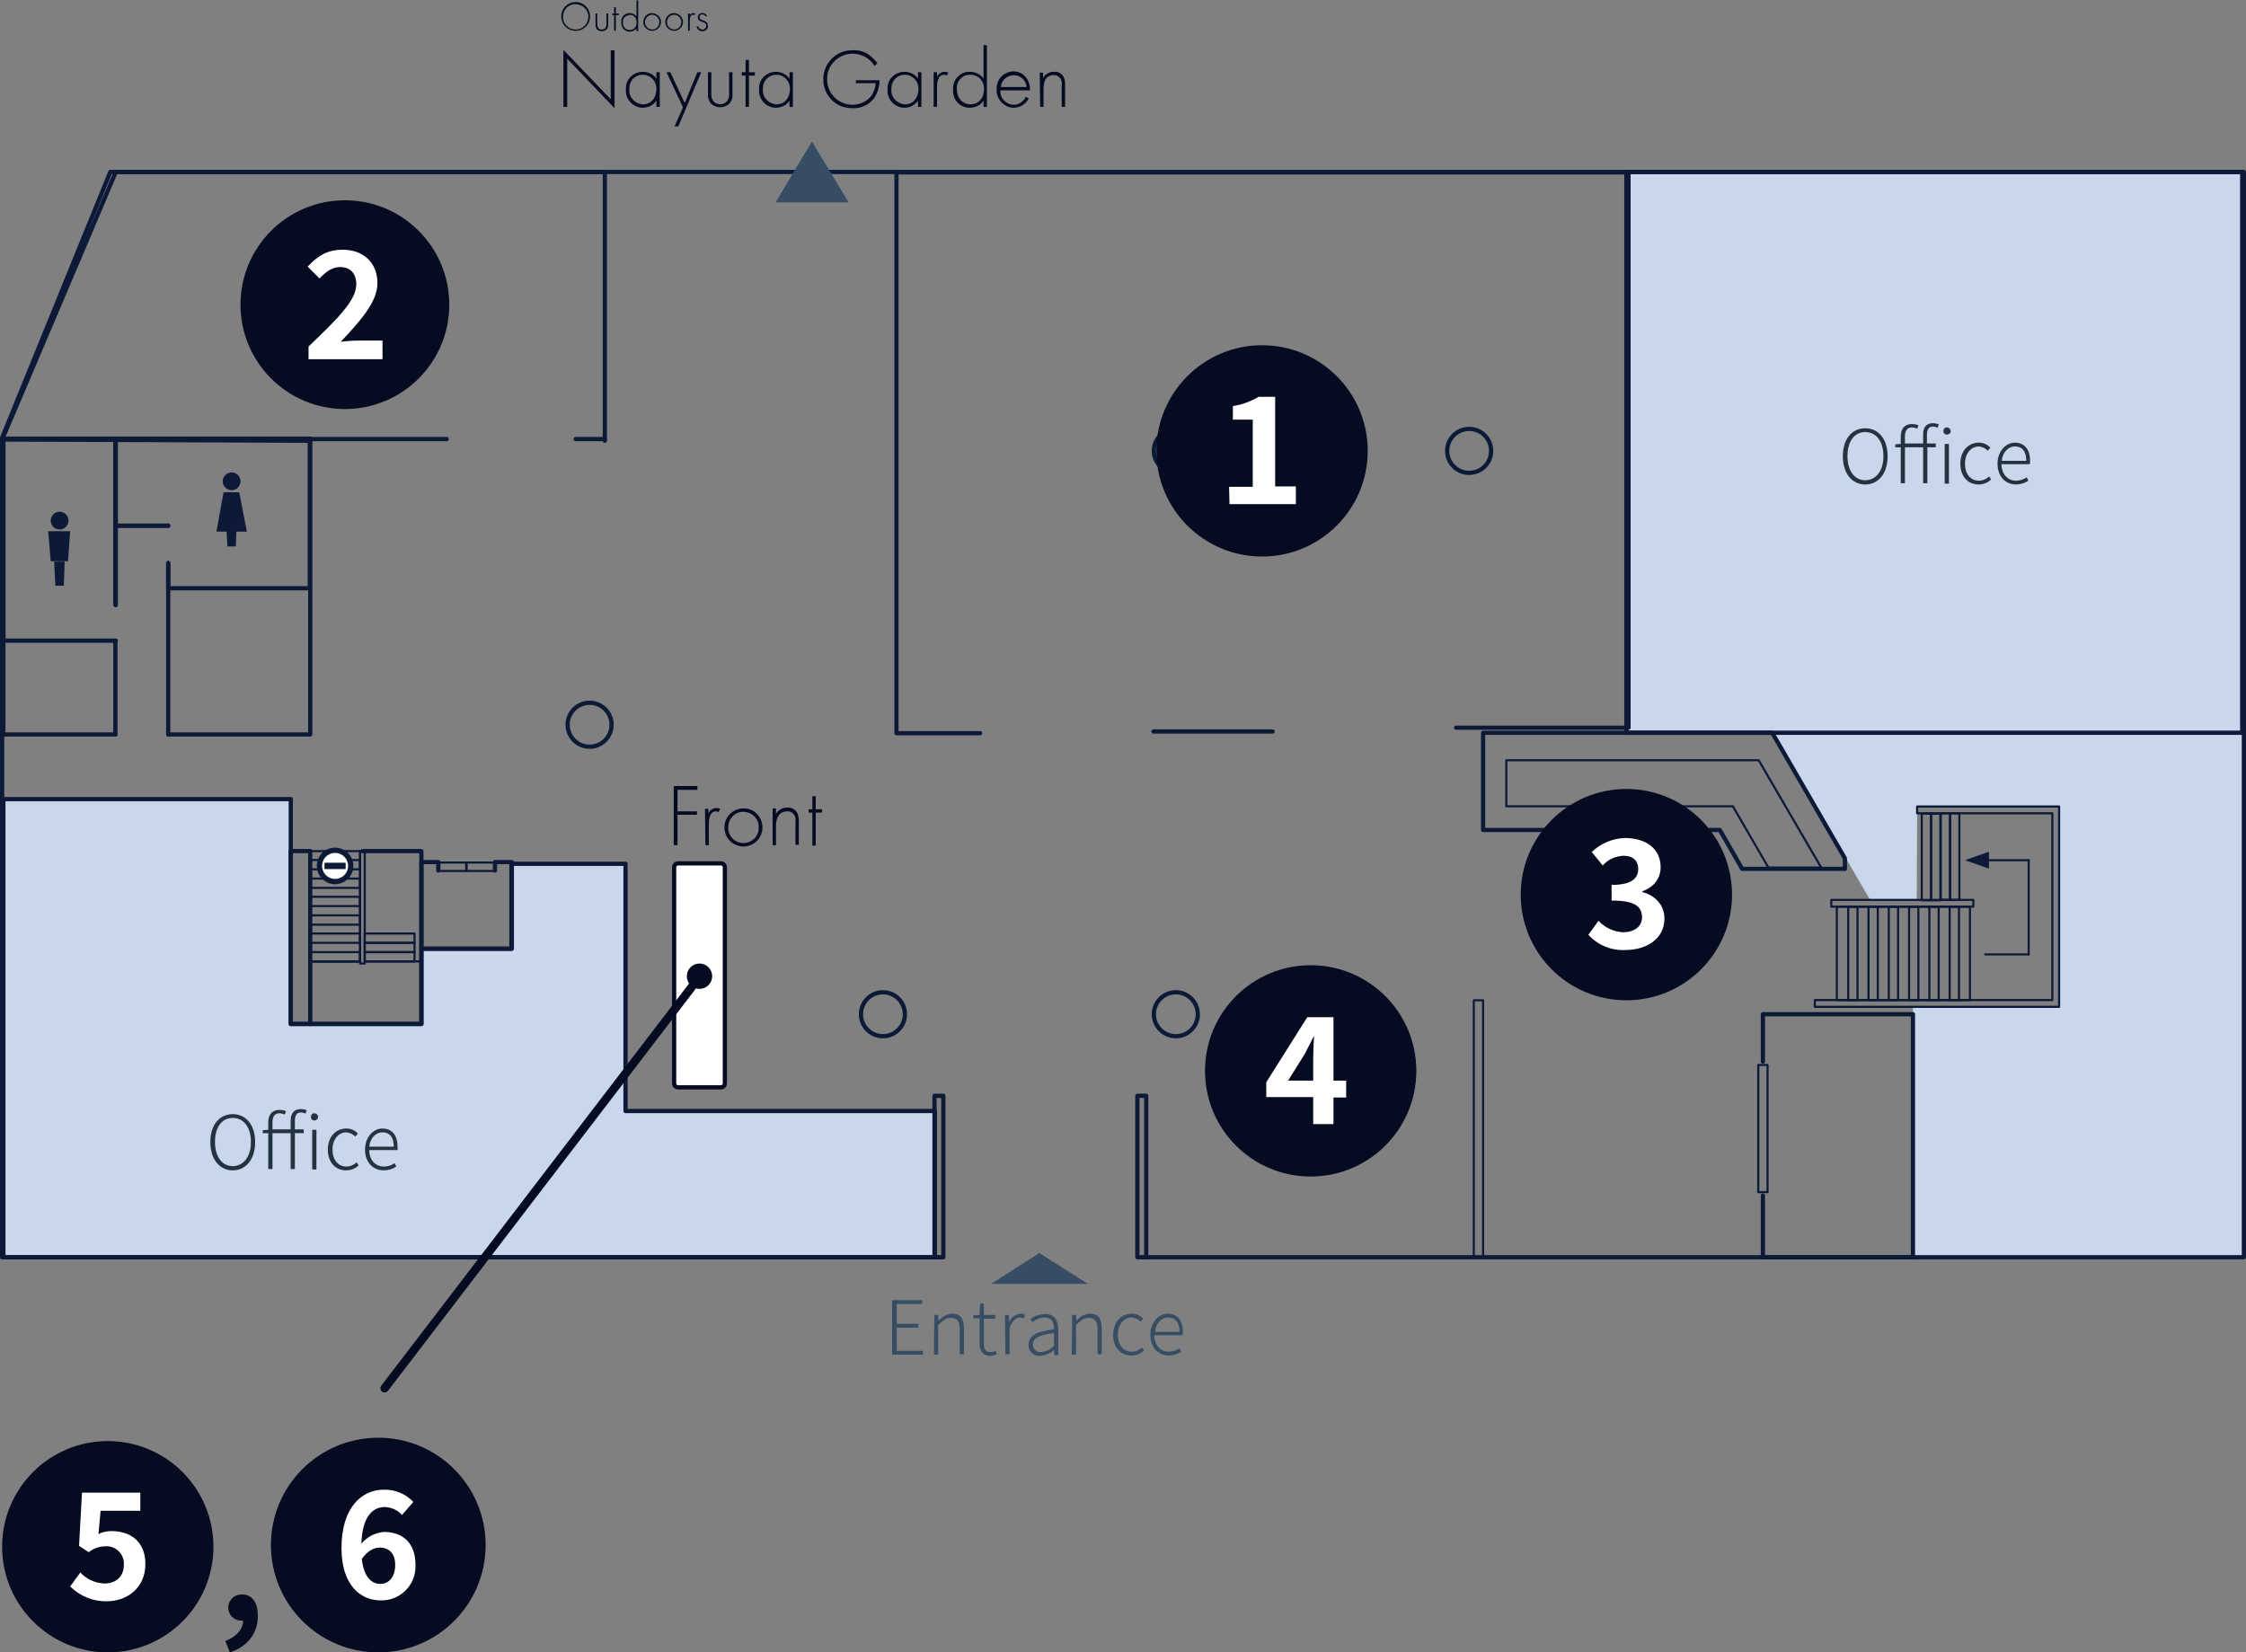<?xml version="1.0" encoding="utf-8"?>
<!-- Generator: Adobe Illustrator 27.2.0, SVG Export Plug-In . SVG Version: 6.00 Build 0)  -->
<svg version="1.1" id="レイヤー_1" xmlns="http://www.w3.org/2000/svg" xmlns:xlink="http://www.w3.org/1999/xlink" x="0px"
	 y="0px" viewBox="0 0 531.4 391" style="enable-background:new 0 0 531.4 391;" xml:space="preserve">
<rect x="0" y="0" width="531.4" height="391" fill="#808080" stroke="none"/>
<style type="text/css">
	.st0{fill:#C8D7EC;}
	.st1{fill:none;stroke:#0C1937;stroke-linecap:round;stroke-linejoin:round;}
	.st2{fill:none;stroke:#0C1937;stroke-width:0.5;stroke-linecap:round;stroke-linejoin:round;}
	.st3{fill:#FFFFFF;stroke:#0C1937;stroke-width:1.25;stroke-linecap:round;stroke-linejoin:round;}
	.st4{fill:none;stroke:#0C1937;stroke-width:1.5;}
	.st5{fill:#0C1937;}
	.st6{fill:#233441;}
	.st7{fill:#364D64;}
	.st8{fill:#FFFFFF;stroke:#050C22;stroke-linecap:round;}
	.st9{fill:#050C22;}
	.st10{fill:none;stroke:#050C22;stroke-width:2;stroke-linecap:round;}
	.st11{fill:#FFFFFF;}
</style>
<g id="_1F_floor_SVG" transform="translate(0.5 40.289)">
	<rect id="長方形_105" x="384.7" y="0" class="st0" width="145.7" height="132.7"/>
	<path id="パス_1001" class="st0" d="M530.4,257.2h-78.3V198h34.6v-47.4h-33.6l-0.1,22.1l-11,0l-23.2-39.9h111.6V257.2z"/>
	<path id="パス_1002" class="st0" d="M147.5,222.6v-58.5h-27v20.1H99.2V202H68.3v-53.2H0.3v108.4h220.4v-34.6H147.5z"/>
	<path id="パス_1003" class="st1" d="M221.7,257.2H0V63.3L25.6,0.4h504.8v256.8H269.7"/>
	<path id="パス_1004" class="st1" d="M142.6,64V0.4H26.9L0,63.7L72.9,64"/>
	<line id="線_84" class="st1" x1="300.6" y1="132.8" x2="272.4" y2="132.8"/>
	<path id="パス_1005" class="st1" d="M231.4,133.2h-19.8V0.5h173.2v131.4h-40.8"/>
	<rect id="長方形_106" x="384.3" y="0.4" class="st1" width="145.7" height="132.7"/>
	<path id="パス_1006" class="st1" d="M26.8,133.5H0.3v-70h72.6v70H39.3"/>
	<path id="パス_1007" class="st1" d="M26.9,111.3H0.3V63.6h26.6v39.3"/>
	<path id="パス_1008" class="st1" d="M26.8,102.8V84.1h12.5"/>
	<line id="線_85" class="st1" x1="26.8" y1="133.5" x2="26.8" y2="111.3"/>
	<line id="線_86" class="st1" x1="39.3" y1="92.9" x2="39.3" y2="133.5"/>
	<path id="パス_1009" class="st1" d="M39.3,84.1H26.8V63.6h46v35.3H39.3v-5.9"/>
	<path id="パス_1010" class="st1" d="M411.7,165.3l-5.3-9.2h-56v-23h68.4l17.2,29.7v2.5L411.7,165.3z"/>
	<path id="パス_1011" class="st2" d="M417.9,165l-8.4-14.5h-53.6v-10.9h59.7l14.8,25.4L417.9,165z"/>
	<path id="パス_1012" class="st1" d="M147.5,222.6v-58.5h-27v20.1H99.2V202H68.3v-53.2H0.3v108.4h220.4v-34.6H147.5z"/>
	<rect id="長方形_107" x="220.6" y="219" class="st1" width="2.1" height="38.2"/>
	<rect id="長方形_108" x="268.6" y="219" class="st1" width="2.1" height="38.2"/>
	<path id="パス_1013" class="st1" d="M85.3,161.1h13.9V202H68.3v-40.9h4.5"/>
	<line id="線_87" class="st1" x1="72.9" y1="161.1" x2="72.9" y2="202"/>
	<g id="グループ_164" transform="translate(72.879 161.105)">
		<rect id="長方形_109" x="0" y="0" class="st2" width="11.8" height="26.1"/>
		<rect id="長方形_110" x="0" y="2.1" class="st2" width="11.8" height="2.2"/>
		<rect id="長方形_111" x="0" y="6.5" class="st2" width="11.8" height="2.2"/>
		<rect id="長方形_112" x="0" y="10.8" class="st2" width="11.8" height="2.2"/>
		<rect id="長方形_113" x="0" y="15.2" class="st2" width="11.8" height="2.2"/>
		<rect id="長方形_114" x="0" y="19.5" class="st2" width="11.8" height="2.2"/>
		<rect id="長方形_115" x="0" y="23.9" class="st2" width="11.8" height="2.2"/>
		<rect id="長方形_116" x="12.9" y="23.9" class="st2" width="11.8" height="2.2"/>
		<rect id="長方形_117" x="12.9" y="21.7" class="st2" width="11.8" height="2.2"/>
		<rect id="長方形_118" x="12.9" y="19.5" class="st2" width="11.8" height="2.2"/>
	</g>
	<g id="グループ_342" transform="translate(72.879 165.105)">
		<circle id="楕円形_89" class="st3" cx="5.9" cy="-0.5" r="3.7"/>
		<line id="線_182" class="st4" x1="3.4" y1="-0.5" x2="8.4" y2="-0.5"/>
	</g>
	<path id="パス_1015" class="st2" d="M84.7,202H72.9v-14.8h11.9"/>
	<rect id="長方形_119" x="84.7" y="161.1" class="st2" width="1.1" height="26.6"/>
	<path id="パス_1016" class="st2" d="M85.9,187.2h13.3V202H84.7"/>
	<rect id="長方形_120" x="103.2" y="163.8" class="st2" width="6.7" height="2"/>
	<rect id="長方形_121" x="109.8" y="163.8" class="st2" width="6.7" height="2"/>
	<path id="パス_1017" class="st1" d="M103.2,165.7v-2h-4v20.5h21.4v-20.5h-4v2"/>
	<circle id="楕円形_39" class="st1" cx="139" cy="131.2" r="5.2"/>
	<circle id="楕円形_40" class="st1" cx="208.4" cy="199.7" r="5.2"/>
	<circle id="楕円形_41" class="st1" cx="277.7" cy="199.7" r="5.2"/>
	<circle id="楕円形_42" class="st1" cx="277.7" cy="66.4" r="5.2"/>
	<circle id="楕円形_43" class="st1" cx="347.1" cy="66.4" r="5.2"/>
	<rect id="長方形_122" x="348.2" y="196.4" class="st2" width="2.2" height="60.8"/>
	<path id="パス_1018" class="st1" d="M416.6,242.6v14.6h35.5v-57.5h-35.5v11.2"/>
	<rect id="長方形_123" x="415.5" y="211.7" class="st2" width="2.2" height="30.1"/>
	<g id="グループ_165" transform="translate(428.884 150.547)">
		<rect id="長方形_124" x="5.2" y="23.7" class="st2" width="31.5" height="22.1"/>
		<rect id="長方形_125" x="7.9" y="23.7" class="st2" width="2.2" height="22.1"/>
		<rect id="長方形_126" x="12.7" y="23.7" class="st2" width="2.2" height="22.1"/>
		<rect id="長方形_127" x="17.5" y="23.7" class="st2" width="2.2" height="22.1"/>
		<rect id="長方形_128" x="22.3" y="23.7" class="st2" width="2.2" height="22.1"/>
		<rect id="長方形_129" x="27.1" y="23.7" class="st2" width="2.2" height="22.1"/>
		<rect id="長方形_130" x="31.9" y="23.7" class="st2" width="2.2" height="22.1"/>
		<rect id="長方形_131" x="29.8" y="1.6" class="st2" width="2.2" height="20.5"/>
		<rect id="長方形_132" x="32" y="1.6" class="st2" width="2.2" height="20.5"/>
		<rect id="長方形_133" x="27.5" y="1.7" class="st2" width="2.2" height="20.5"/>
		<rect id="長方形_134" x="25.3" y="1.7" class="st2" width="2.2" height="20.5"/>
		<rect id="長方形_135" x="3.9" y="22.1" class="st2" width="33.6" height="1.6"/>
		<path id="パス_1019" class="st2" d="M57.8,0H24.2v1.6h32v44.2H0v1.6h57.8V1.6l0,0L57.8,0z"/>
		<line id="線_91" class="st2" x1="40.3" y1="35" x2="50.6" y2="35"/>
		<line id="線_92" class="st2" x1="38.6" y1="12.7" x2="50.6" y2="12.7"/>
		<line id="線_93" class="st2" x1="50.6" y1="35" x2="50.6" y2="12.7"/>
		<path id="パス_1020" class="st5" d="M35.5,12.7l5.7,2v-4L35.5,12.7z"/>
	</g>
	<circle id="楕円形_44" class="st5" cx="13.6" cy="82.9" r="2.1"/>
	<path id="パス_1021" class="st5" d="M15.6,92.5h-4.1l-0.6-7.1h5.2L15.6,92.5z"/>
	<path id="パス_1022" class="st5" d="M14.6,98.3h-2l-0.3-5.7h2.5L14.6,98.3z"/>
	<circle id="楕円形_45" class="st5" cx="54.3" cy="73.6" r="2.1"/>
	<path id="パス_1023" class="st5" d="M57.9,85.5h-7.2l1.7-9.3h3.7L57.9,85.5z"/>
	<path id="パス_1024" class="st5" d="M55.3,89h-2L53,83.2h2.5L55.3,89z"/>
	<line id="線_94" class="st1" x1="72.9" y1="63.6" x2="105.2" y2="63.6"/>
	<line id="線_95" class="st1" x1="135.7" y1="63.6" x2="142.6" y2="63.6"/>
	<g id="グループ_166" transform="translate(49.267 222.141)">
		<path id="パス_1025" class="st6" d="M0,7.8c0-4.1,2.2-6.6,5.3-6.6s5.3,2.5,5.3,6.6s-2.2,6.7-5.3,6.7S0,11.9,0,7.8z M9.6,7.8
			c0-3.5-1.7-5.7-4.3-5.7S1.1,4.3,1.1,7.8s1.7,5.7,4.2,5.7S9.6,11.3,9.6,7.8z"/>
		<path id="パス_1026" class="st6" d="M19,5.7h-4.3v8.5h-1V5.7h-1.3V5l1.3-0.1V3.2c0-2,1-3,2.6-3c0.6,0,1.1,0.1,1.6,0.3l-0.3,0.8
			c-0.4-0.2-0.9-0.3-1.3-0.3c-1.1,0-1.6,0.8-1.6,2.2v1.6H19v-2C19,1,19.8,0,21.4,0c0.5,0,1,0.1,1.4,0.3l-0.3,0.8
			c-0.3-0.2-0.7-0.3-1.1-0.3c-1,0-1.4,0.7-1.4,2.1v1.9h2.1v0.9H20v8.5h-1L19,5.7L19,5.7z M23.8,1.8c0-0.4,0.3-0.8,0.7-0.8
			c0,0,0.1,0,0.1,0c0.5,0,0.8,0.3,0.9,0.8c0,0.5-0.3,0.8-0.8,0.9c0,0,0,0-0.1,0c-0.4,0-0.8-0.3-0.8-0.8C23.8,1.9,23.8,1.8,23.8,1.8
			L23.8,1.8z M24.1,4.9h1v9.4h-1L24.1,4.9z"/>
		<path id="パス_1027" class="st6" d="M27.8,9.6c0-3.2,2-5,4.4-5c1,0,2,0.4,2.7,1.2l-0.6,0.7c-0.6-0.6-1.3-0.9-2.1-1
			c-1.9,0-3.3,1.7-3.3,4.1s1.3,4,3.3,4c0.9,0,1.8-0.4,2.4-1l0.5,0.7c-0.8,0.8-1.9,1.2-3,1.2C29.7,14.5,27.8,12.7,27.8,9.6L27.8,9.6z
			"/>
		<path id="パス_1028" class="st6" d="M36.6,9.6c0-3,2-5,4.1-5c2.3,0,3.6,1.6,3.6,4.4c0,0.2,0,0.5,0,0.7h-6.7
			c0,2.3,1.4,3.9,3.5,3.9c0.9,0,1.8-0.3,2.5-0.8l0.4,0.8c-0.9,0.6-1.9,0.9-3,0.9C38.6,14.5,36.6,12.7,36.6,9.6L36.6,9.6z M43.4,8.9
			c0-2.3-1-3.4-2.7-3.4c-1.5,0-2.9,1.3-3.1,3.4H43.4L43.4,8.9z"/>
	</g>
	<g id="グループ_167" transform="translate(210.574 267.35)">
		<path id="パス_1029" class="st7" d="M0,0h7.1v0.9h-6v4.7h5.1v0.9H1.1V12h6.2v0.9H0V0L0,0z"/>
		<path id="パス_1030" class="st7" d="M10,3.5h0.9L11,4.9h0c0.8-1,1.9-1.6,3.2-1.7c2,0,2.8,1.2,2.8,3.6v6h-1V7
			c0-2-0.6-2.8-2.1-2.8c-1.1,0-1.9,0.6-3,1.7v7h-1L10,3.5L10,3.5z"/>
		<path id="パス_1031" class="st7" d="M20.7,10.2V4.3h-1.5V3.6l1.5-0.1l0.1-2.7h0.9v2.7h2.7v0.9h-2.7v5.9c0,1.2,0.3,2,1.6,2
			c0.4,0,0.8-0.1,1.2-0.3l0.3,0.8c-0.5,0.2-1,0.3-1.6,0.4C21.3,13.1,20.7,11.9,20.7,10.2L20.7,10.2z"/>
		<path id="パス_1032" class="st7" d="M26.7,3.5h0.9l0.1,1.7h0c0.4-1.1,1.5-1.9,2.7-2c0.3,0,0.7,0.1,1,0.2l-0.2,0.9
			c-0.3-0.1-0.6-0.2-0.9-0.2c-0.8,0-1.8,0.6-2.5,2.4v6.3h-1L26.7,3.5L26.7,3.5z"/>
		<path id="パス_1033" class="st7" d="M32.3,10.5c0-2.1,1.9-3.1,6-3.6c0-1.4-0.4-2.8-2.1-2.8c-1.1,0-2.1,0.4-3,1.1l-0.5-0.7
			c1-0.8,2.3-1.2,3.6-1.2c2.2,0,3,1.6,3,3.7v6h-0.9l-0.1-1.2h0c-0.9,0.8-2.1,1.3-3.3,1.4c-1.4,0.1-2.6-0.9-2.7-2.2
			C32.4,10.8,32.4,10.7,32.3,10.5L32.3,10.5z M38.3,10.8v-3c-3.7,0.4-5,1.3-5,2.7c-0.1,0.9,0.7,1.7,1.6,1.8c0.1,0,0.2,0,0.3,0
			C36.4,12.2,37.5,11.7,38.3,10.8L38.3,10.8z"/>
		<path id="パス_1034" class="st7" d="M42.6,3.5h0.9l0.1,1.4h0c0.8-1,1.9-1.6,3.2-1.7c2,0,2.8,1.2,2.8,3.6v6h-1V7
			c0-2-0.6-2.8-2.1-2.8c-1.1,0-1.9,0.6-3,1.7v7h-1L42.6,3.5L42.6,3.5z"/>
		<path id="パス_1035" class="st7" d="M52.3,8.2c0-3.1,2-5,4.4-5c1,0,2,0.4,2.7,1.2l-0.6,0.7c-0.6-0.6-1.3-0.9-2.1-1
			c-1.9,0-3.3,1.7-3.3,4.1s1.3,4,3.3,4c0.9,0,1.8-0.4,2.4-1l0.5,0.7c-0.8,0.8-1.9,1.2-3,1.2C54.2,13.1,52.3,11.3,52.3,8.2L52.3,8.2z
			"/>
		<path id="パス_1036" class="st7" d="M61.1,8.2c0-3,2-5,4.1-5c2.3,0,3.6,1.6,3.6,4.4c0,0.2,0,0.5-0.1,0.7h-6.7
			c0.1,2.3,1.4,3.9,3.5,3.9c0.9,0,1.8-0.3,2.5-0.8l0.4,0.8c-0.9,0.6-1.9,0.9-3,0.9C63.1,13.1,61.1,11.3,61.1,8.2L61.1,8.2z M68,7.5
			c0-2.3-1-3.4-2.7-3.4c-1.5,0-2.9,1.3-3.1,3.4H68L68,7.5z"/>
	</g>
	<g id="グループ_168" transform="translate(435.512 59.851)">
		<path id="パス_1037" class="st6" d="M0,7.8c0-4.1,2.2-6.6,5.3-6.6s5.3,2.5,5.3,6.6s-2.2,6.7-5.3,6.7S0,11.9,0,7.8z M9.6,7.8
			c0-3.5-1.7-5.7-4.3-5.7S1.1,4.3,1.1,7.8s1.7,5.7,4.2,5.7S9.6,11.3,9.6,7.8z"/>
		<path id="パス_1038" class="st6" d="M19,5.7h-4.3v8.5h-1V5.7h-1.3V5l1.3-0.1V3.2c0-2,1-3,2.6-3c0.6,0,1.1,0.1,1.6,0.3l-0.3,0.8
			c-0.4-0.2-0.9-0.3-1.3-0.3c-1.1,0-1.6,0.8-1.6,2.2v1.6h4.3v-2C18.9,1,19.8,0,21.3,0c0.5,0,1,0.1,1.4,0.3l-0.3,0.8
			c-0.3-0.2-0.7-0.3-1.1-0.3c-1,0-1.4,0.7-1.4,2.1v1.9h2.1v0.9H20v8.5h-1L19,5.7L19,5.7z M23.8,1.8c0-0.4,0.3-0.8,0.7-0.8
			c0,0,0.1,0,0.1,0c0.5,0,0.8,0.3,0.9,0.8s-0.3,0.8-0.8,0.9c0,0,0,0-0.1,0c-0.4,0-0.8-0.3-0.8-0.8C23.8,1.9,23.8,1.8,23.8,1.8
			L23.8,1.8z M24.1,4.9h1v9.4h-1V4.9z"/>
		<path id="パス_1039" class="st6" d="M27.8,9.6c0-3.2,2-5,4.4-5c1,0,2,0.4,2.7,1.2l-0.6,0.7c-0.6-0.6-1.3-0.9-2.1-1
			c-1.9,0-3.3,1.7-3.3,4.1s1.3,4,3.3,4c0.9,0,1.8-0.4,2.4-1l0.5,0.7c-0.8,0.8-1.9,1.2-3,1.2C29.7,14.5,27.8,12.7,27.8,9.6L27.8,9.6z
			"/>
		<path id="パス_1040" class="st6" d="M36.6,9.6c0-3,2-5,4.1-5c2.3,0,3.6,1.6,3.6,4.4c0,0.2,0,0.5-0.1,0.7h-6.7
			c0.1,2.3,1.4,3.9,3.5,3.9c0.9,0,1.8-0.3,2.5-0.8l0.4,0.8c-0.9,0.6-1.9,0.9-3,0.9C38.6,14.5,36.6,12.7,36.6,9.6L36.6,9.6z
			 M43.4,8.9c0-2.3-1-3.4-2.7-3.4c-1.5,0-2.9,1.3-3.1,3.4L43.4,8.9L43.4,8.9z"/>
	</g>
	<path id="パス_1041" class="st7" d="M245.4,256.2l-11.4,7.3h22.9L245.4,256.2z"/>
	<path id="パス_2278" class="st7" d="M191.6-6.8L183,7.6h17.3L191.6-6.8z"/>
	<path id="長方形_246" class="st8" d="M160,164h10c0.6,0,1,0.4,1,1v51c0,0.6-0.4,1-1,1h-10c-0.6,0-1-0.4-1-1v-51
		C159,164.4,159.4,164,160,164z"/>
	<path id="パス_2304" class="st9" d="M133.7-15v-11.4l11.2,11.7v-13.7H144v11.6l-11.2-11.7V-15H133.7z M154.8-21.7
		c-0.7-1-1.9-1.6-3.2-1.6c-2.2,0-4,1.7-4,3.8c0,0.1,0,0.3,0,0.4c-0.2,2.2,1.5,4.1,3.7,4.3c0.1,0,0.2,0,0.3,0c1.3,0,2.5-0.6,3.2-1.7
		v1.5h0.8v-8.2h-0.8V-21.7z M151.6-22.6c1.8,0,3.2,1.5,3.2,3.2c0,0.1,0,0.1,0,0.2c0,1.9-1.1,3.6-3.2,3.6c-1.8-0.1-3.3-1.6-3.2-3.4
		c0-0.1,0-0.1,0-0.2c-0.1-1.8,1.2-3.3,3-3.4C151.5-22.6,151.6-22.6,151.6-22.6z M159.1-10.4h0.9l5.4-12.8h-0.9l-3,7.3l-3.4-7.3h-0.9
		l3.9,8.3L159.1-10.4z M167-23.2v5.1c-0.1,0.8,0.2,1.6,0.6,2.2c1.2,1.3,3.2,1.3,4.5,0.1c0,0,0.1-0.1,0.1-0.1
		c0.5-0.7,0.7-1.4,0.6-2.2v-5.1h-0.8v4.9c0.1,0.7-0.1,1.4-0.5,2c-0.9,0.9-2.3,0.9-3.2,0c-0.4-0.6-0.6-1.3-0.5-2v-4.9H167z
		 M178.1-22.4v-0.8h-1.4v-2.9h-0.8v2.9h-0.9v0.8h0.9v7.4h0.8v-7.4H178.1z M186.3-21.7c-0.7-1-1.9-1.6-3.2-1.6c-2.2,0-4,1.7-4,3.8
		c0,0.1,0,0.3,0,0.4c-0.2,2.2,1.5,4.1,3.7,4.3c0.1,0,0.2,0,0.3,0c1.3,0,2.5-0.6,3.2-1.7v1.5h0.8v-8.2h-0.8V-21.7z M183.2-22.6
		c1.8,0,3.2,1.5,3.2,3.2c0,0.1,0,0.1,0,0.2c0,1.9-1.1,3.6-3.2,3.6c-1.8-0.1-3.3-1.6-3.2-3.4c0-0.1,0-0.1,0-0.2
		c-0.1-1.8,1.2-3.3,3-3.4C183-22.6,183.1-22.6,183.2-22.6z M202-20.6h4.7c-0.1,1-0.4,1.9-0.9,2.8c-1.1,1.5-2.8,2.3-4.6,2.3
		c-3.3,0-5.9-2.6-6-5.8c0-0.1,0-0.1,0-0.2c-0.1-3.3,2.6-6,5.9-6.1c1.5,0,2.9,0.5,4,1.4c0.5,0.4,0.9,0.9,1.3,1.5l0.7-0.6
		c-0.4-0.6-1-1.2-1.6-1.7c-1.2-1-2.7-1.5-4.2-1.4c-3.8-0.1-6.9,2.9-7,6.6c0,0.1,0,0.2,0,0.2c-0.1,3.7,2.8,6.8,6.5,6.9
		c0.1,0,0.2,0,0.4,0c1.9,0.1,3.8-0.7,5-2.2c0.9-1.3,1.4-2.8,1.4-4.4H202L202-20.6z M216.7-21.7c-0.7-1-1.9-1.6-3.2-1.6
		c-2.2,0-4,1.7-4,3.8c0,0.1,0,0.3,0,0.4c-0.2,2.2,1.5,4.1,3.7,4.3c0.1,0,0.2,0,0.3,0c1.3,0,2.5-0.6,3.2-1.7v1.5h0.8v-8.2h-0.8V-21.7
		z M213.6-22.6c1.8,0,3.2,1.5,3.2,3.2c0,0.1,0,0.1,0,0.2c0,1.9-1.1,3.6-3.2,3.6c-1.8-0.1-3.3-1.6-3.2-3.4c0-0.1,0-0.1,0-0.2
		c-0.1-1.8,1.2-3.3,3-3.4C213.4-22.6,213.5-22.6,213.6-22.6z M220.4-15h0.8v-4.4c0-1,0-3.2,1.7-3.2c0.2,0,0.4,0,0.6,0.2l0.4-0.7
		c-0.3-0.1-0.6-0.2-0.9-0.2c-0.8,0-1.5,0.5-1.8,1.2v-1.1h-0.8V-15z M232.2-21.7c-0.7-1-1.9-1.6-3.2-1.6c-2.1-0.1-3.9,1.6-4,3.7
		c0,0.2,0,0.3,0,0.5c-0.2,2.2,1.4,4.1,3.6,4.3c0.1,0,0.2,0,0.4,0c1.3,0,2.5-0.6,3.2-1.7v1.5h0.8v-14.6h-0.8V-21.7z M229.1-22.6
		c1.8,0,3.2,1.4,3.2,3.1c0,0.1,0,0.2,0,0.3c0,2.4-1.5,3.6-3.2,3.6c-1.6,0-3.2-1.2-3.2-3.6c-0.2-1.7,1.1-3.3,2.8-3.4
		C228.8-22.6,229-22.6,229.1-22.6z M243.2-19c0-2.6-1.7-4.4-3.9-4.4c-2.2,0-4,1.8-4,4c0,0.1,0,0.2,0,0.3c-0.1,2.2,1.6,4.1,3.8,4.3
		c1.6,0.1,3.1-0.8,3.8-2.2l-0.7-0.4c-0.5,1.1-1.6,1.9-2.8,1.9c-1.8,0-3.3-1.5-3.2-3.3c0,0,0-0.1,0-0.1H243.2z M236.3-19.7
		c0.1-1.6,1.5-2.8,3.1-2.8c1.6,0,2.9,1.3,3,2.8H236.3z M245.6-15h0.8v-4.2c0-0.8,0.1-1.5,0.4-2.2c0.4-0.7,1.2-1.2,2-1.1
		c0.6-0.1,1.3,0.3,1.6,0.8c0.3,0.5,0.4,1.1,0.3,1.6v5.1h0.8v-5.1c0.1-0.7-0.1-1.4-0.4-2.1c-0.5-0.8-1.4-1.2-2.3-1.1
		c-1,0-2,0.5-2.5,1.5v-1.3h-0.8L245.6-15z"/>
	<path id="パス_2305" class="st9" d="M135.7-39.8c-1.9,0-3.4,1.5-3.4,3.4c0,1.9,1.5,3.4,3.4,3.4c0,0,0,0,0,0
		c1.9,0,3.4-1.5,3.4-3.4S137.6-39.8,135.7-39.8C135.7-39.8,135.7-39.8,135.7-39.8z M135.7-33.3c-1.6,0-3-1.3-3-2.9c0,0,0-0.1,0-0.1
		c0-1.6,1.2-3,2.9-3c0,0,0.1,0,0.1,0c1.6,0,3,1.3,3,2.9c0,0,0,0.1,0,0.1c0,1.6-1.3,3-2.9,3C135.8-33.3,135.7-33.3,135.7-33.3z
		 M140.4-37.1v2.6c0,0.4,0.1,0.8,0.3,1.1c0.3,0.3,0.7,0.5,1.2,0.5c0.4,0,0.9-0.2,1.2-0.5c0.2-0.3,0.3-0.7,0.3-1.1v-2.6H143v2.5
		c0,0.4-0.1,0.7-0.3,1c-0.5,0.4-1.2,0.4-1.6,0c-0.2-0.3-0.3-0.7-0.3-1v-2.5H140.4z M145.9-36.7v-0.4h-0.7v-1.5h-0.4v1.5h-0.4v0.4
		h0.4v3.7h0.4v-3.7H145.9z M150.1-36.4c-0.4-0.5-1-0.8-1.6-0.8c-1.1,0-2,0.8-2,1.9c0,0.1,0,0.2,0,0.3c-0.1,1.1,0.7,2.1,1.8,2.2
		c0.1,0,0.1,0,0.2,0c0.6,0,1.2-0.3,1.6-0.8v0.7h0.4v-7.3h-0.4V-36.4z M148.5-36.8c0.9,0,1.6,0.7,1.6,1.6c0,0.1,0,0.1,0,0.2
		c0.1,0.9-0.5,1.7-1.4,1.8s-1.7-0.5-1.8-1.4c0-0.1,0-0.2,0-0.4c-0.1-0.9,0.5-1.6,1.4-1.7C148.4-36.8,148.4-36.8,148.5-36.8z
		 M153.8-37.2c-1.2,0-2.1,1-2.1,2.1c0,1.2,1,2.1,2.1,2.1c1.2,0,2.1-1,2.1-2.1l0,0C155.9-36.2,155-37.1,153.8-37.2
		C153.8-37.2,153.8-37.2,153.8-37.2z M153.8-33.3c-0.9,0-1.7-0.8-1.7-1.7c0,0,0,0,0-0.1c0-0.9,0.8-1.7,1.7-1.7
		c0.9,0,1.7,0.8,1.7,1.7C155.5-34.1,154.8-33.3,153.8-33.3C153.8-33.3,153.8-33.3,153.8-33.3z M159-37.2c-1.2,0-2.1,1-2.1,2.1
		c0,1.2,1,2.1,2.1,2.1c1.2,0,2.1-1,2.1-2.1c0,0,0,0,0,0C161.1-36.2,160.2-37.1,159-37.2C159-37.2,159-37.2,159-37.2z M159-33.3
		c-0.9,0-1.7-0.8-1.7-1.7c0,0,0,0,0-0.1c0-0.9,0.8-1.7,1.7-1.7c0.9,0,1.7,0.8,1.7,1.7C160.7-34.1,160-33.3,159-33.3
		C159-33.3,159-33.3,159-33.3z M162.3-33h0.4v-2.2c0-0.5,0-1.6,0.8-1.6c0.1,0,0.2,0,0.3,0.1l0.2-0.4c-0.1-0.1-0.3-0.1-0.4-0.1
		c-0.4,0-0.8,0.2-0.9,0.6v-0.5h-0.4V-33z M166.8-36.5c-0.2-0.4-0.6-0.7-1.1-0.7c-0.6,0-1.1,0.4-1.1,1c0,0,0,0.1,0,0.1
		c0,0.2,0.1,0.4,0.2,0.5c0.2,0.3,0.6,0.4,0.9,0.5c0.6,0.2,0.9,0.4,0.9,0.9c0,0.5-0.4,0.9-0.8,0.9c0,0,0,0-0.1,0
		c-0.5,0-0.9-0.3-1-0.8l-0.4,0.1c0.2,0.7,0.7,1.1,1.4,1.1c0.7,0,1.3-0.5,1.3-1.2c0,0,0-0.1,0-0.1c0-0.2-0.1-0.5-0.2-0.7
		c-0.3-0.3-0.7-0.5-1.1-0.6c-0.4-0.2-0.7-0.3-0.7-0.7c0-0.4,0.3-0.7,0.7-0.7c0,0,0,0,0,0c0.3,0,0.6,0.2,0.7,0.5L166.8-36.5z"/>
	<path id="パス_2310" class="st9" d="M53.9,350.7c4.2-1.4,6.6-4.5,6.6-8.6c0-3.2-1.3-5.1-3.7-5.1c-1.7-0.1-3.2,1.2-3.3,2.9
		c0,0.1,0,0.1,0,0.2c0,1.7,1.3,3,3,3.1c0.1,0,0.2,0,0.2,0h0.3c0,2-1.5,3.8-4.2,4.8L53.9,350.7z"/>
	<line id="線_244" class="st10" x1="90.5" y1="288.2" x2="165.5" y2="190.2"/>
	<circle id="楕円形_104" class="st9" cx="165" cy="190.7" r="3"/>
	<path id="パス_2322" class="st9" d="M164.6,145.7h-5.7v14h0.9v-7.2h4.6v-0.8h-4.6v-5.1h4.7V145.7z M166.4,159.7h0.8v-4.6
		c0-1.1,0-3.4,1.7-3.4c0.2,0,0.4,0,0.6,0.2l0.4-0.8c-0.3-0.1-0.6-0.2-0.9-0.2c-0.8,0-1.6,0.5-1.9,1.3v-1.1h-0.8L166.4,159.7z
		 M175.4,151c-2.5,0-4.5,2-4.5,4.5s2,4.5,4.5,4.5s4.5-2,4.5-4.5l0,0c0-2.4-1.9-4.5-4.3-4.5C175.5,151,175.4,151,175.4,151z
		 M175.4,159.2c-2,0-3.6-1.6-3.6-3.6c0,0,0-0.1,0-0.1c0-2,1.5-3.7,3.5-3.7c2,0,3.7,1.5,3.7,3.5c0,0.1,0,0.1,0,0.2
		c0.1,2-1.5,3.6-3.5,3.7C175.4,159.2,175.4,159.2,175.4,159.2z M182.3,159.7h0.8v-4.5c0-0.8,0.1-1.6,0.5-2.3
		c0.4-0.8,1.2-1.2,2.1-1.2c0.7-0.1,1.3,0.3,1.7,0.8c0.3,0.5,0.4,1.1,0.3,1.7v5.4h0.8v-5.4c0.1-0.7-0.1-1.5-0.4-2.2
		c-0.5-0.8-1.4-1.3-2.4-1.2c-1.1,0-2.1,0.6-2.6,1.5v-1.3h-0.8V159.7z M194,152v-0.8h-1.5v-3.1h-0.8v3.1h-0.9v0.8h0.9v7.8h0.8V152
		H194z"/>
	<g id="maru1">
		<circle id="path1" class="st9" cx="298.1" cy="66.4" r="25"/>
		<path id="_x31_" class="st11" d="M290.3,74.9h5.6V59h-4.7v-3.2c2.1-0.3,4.2-1.1,6.1-2.2h3.9v21.2h4.9v4.2h-15.7L290.3,74.9
			L290.3,74.9z"/>
	</g>
	<g id="maru2">
		<circle id="path2" class="st9" cx="81.1" cy="31.8" r="24.7"/>
		<path id="_x32_" class="st11" d="M72.5,41.7c6.8-6.5,11.3-10.9,11.3-14.7c0-2.6-1.4-4.1-3.9-4.1c-1.9,0-3.5,1.3-4.8,2.7l-2.8-2.8
			c2.4-2.6,4.7-4,8.3-4c4.9,0,8.2,3.1,8.2,7.9c0,4.5-4.1,9-8.7,13.9c1.4-0.2,2.9-0.3,4.3-0.3H90v4.4H72.5V41.7L72.5,41.7z"/>
	</g>
	<g id="maru3">
		<circle id="path3" class="st9" cx="384.3" cy="171.4" r="25"/>
		<path id="_x33_" class="st11" d="M375.3,180.9l2.4-3.3c1.5,1.6,3.6,2.6,5.8,2.7c2.6,0,4.5-1.3,4.5-3.5c0-2.5-1.5-4-7.2-4v-3.7
			c4.8,0,6.3-1.6,6.3-3.8c0-2-1.3-3.1-3.5-3.1c-1.9,0.1-3.7,0.9-4.9,2.3l-2.6-3.2c2.1-2,4.9-3.2,7.8-3.3c5,0,8.5,2.5,8.5,6.9
			c0,2.7-1.6,4.7-4.3,5.7v0.2c2.9,0.8,5.2,2.9,5.2,6.3c0,4.7-4.2,7.4-9.2,7.4C380.8,184.7,377.6,183.4,375.3,180.9L375.3,180.9z"/>
	</g>
	<g id="maru4">
		<circle id="path4" class="st9" cx="309.6" cy="213.1" r="25"/>
		<path id="_x34_" class="st11" d="M304.2,215.5l4-6.4c0.7-1.4,1.4-2.7,2.1-4.1h0.1c-0.1,1.5-0.2,3.9-0.2,5.4v5H304.2z M310.2,225.7
			h4.8v-6.3h3v-4H315v-15h-6.2l-9.7,15.4v3.5h11.1V225.7z"/>
	</g>
	<g id="maru5">
		<circle id="path5" class="st9" cx="25" cy="325.7" r="25"/>
		<path id="_x35_" class="st11" d="M24.8,338.6c4.8,0,9.1-3.2,9.1-8.8c0-5.4-3.6-7.8-8-7.8c-1.1,0-2.1,0.2-3.1,0.7l0.5-5.5h9.4v-4.3
			H18.9l-0.7,12.6l2.3,1.5c1.1-0.9,2.5-1.4,3.9-1.4c2.2-0.2,4.2,1.5,4.4,3.7c0,0.2,0,0.5,0,0.7c0,2.8-1.9,4.4-4.6,4.4
			c-2.2-0.1-4.2-1-5.7-2.6l-2.4,3.3C18.4,337.4,21.6,338.7,24.8,338.6z"/>
	</g>
	<g id="maru6">
		<circle id="path6" class="st9" cx="89" cy="325.3" r="25.4"/>
		<path id="_x36_" class="st11" d="M89.3,325.9c2.2,0,3.7,1.3,3.7,4.1c0,3-1.6,4.5-3.5,4.5c-2.1,0-3.9-1.6-4.4-5.9
			C86.4,326.7,88,325.9,89.3,325.9z M89.6,338.4c4.4,0.1,8.1-3.4,8.2-7.8c0-0.2,0-0.4,0-0.6c0-5.3-3.1-7.8-7.5-7.8
			c-2.1,0.2-4,1.2-5.3,2.8c0.2-6.5,2.7-8.7,5.6-8.7c1.5,0.1,3,0.7,4,1.9l2.7-3.1c-1.8-1.9-4.4-3-7-2.9c-5.2,0-10,4.2-10,13.8
			C80.3,334.7,84.7,338.4,89.6,338.4z"/>
	</g>
</g>
</svg>
